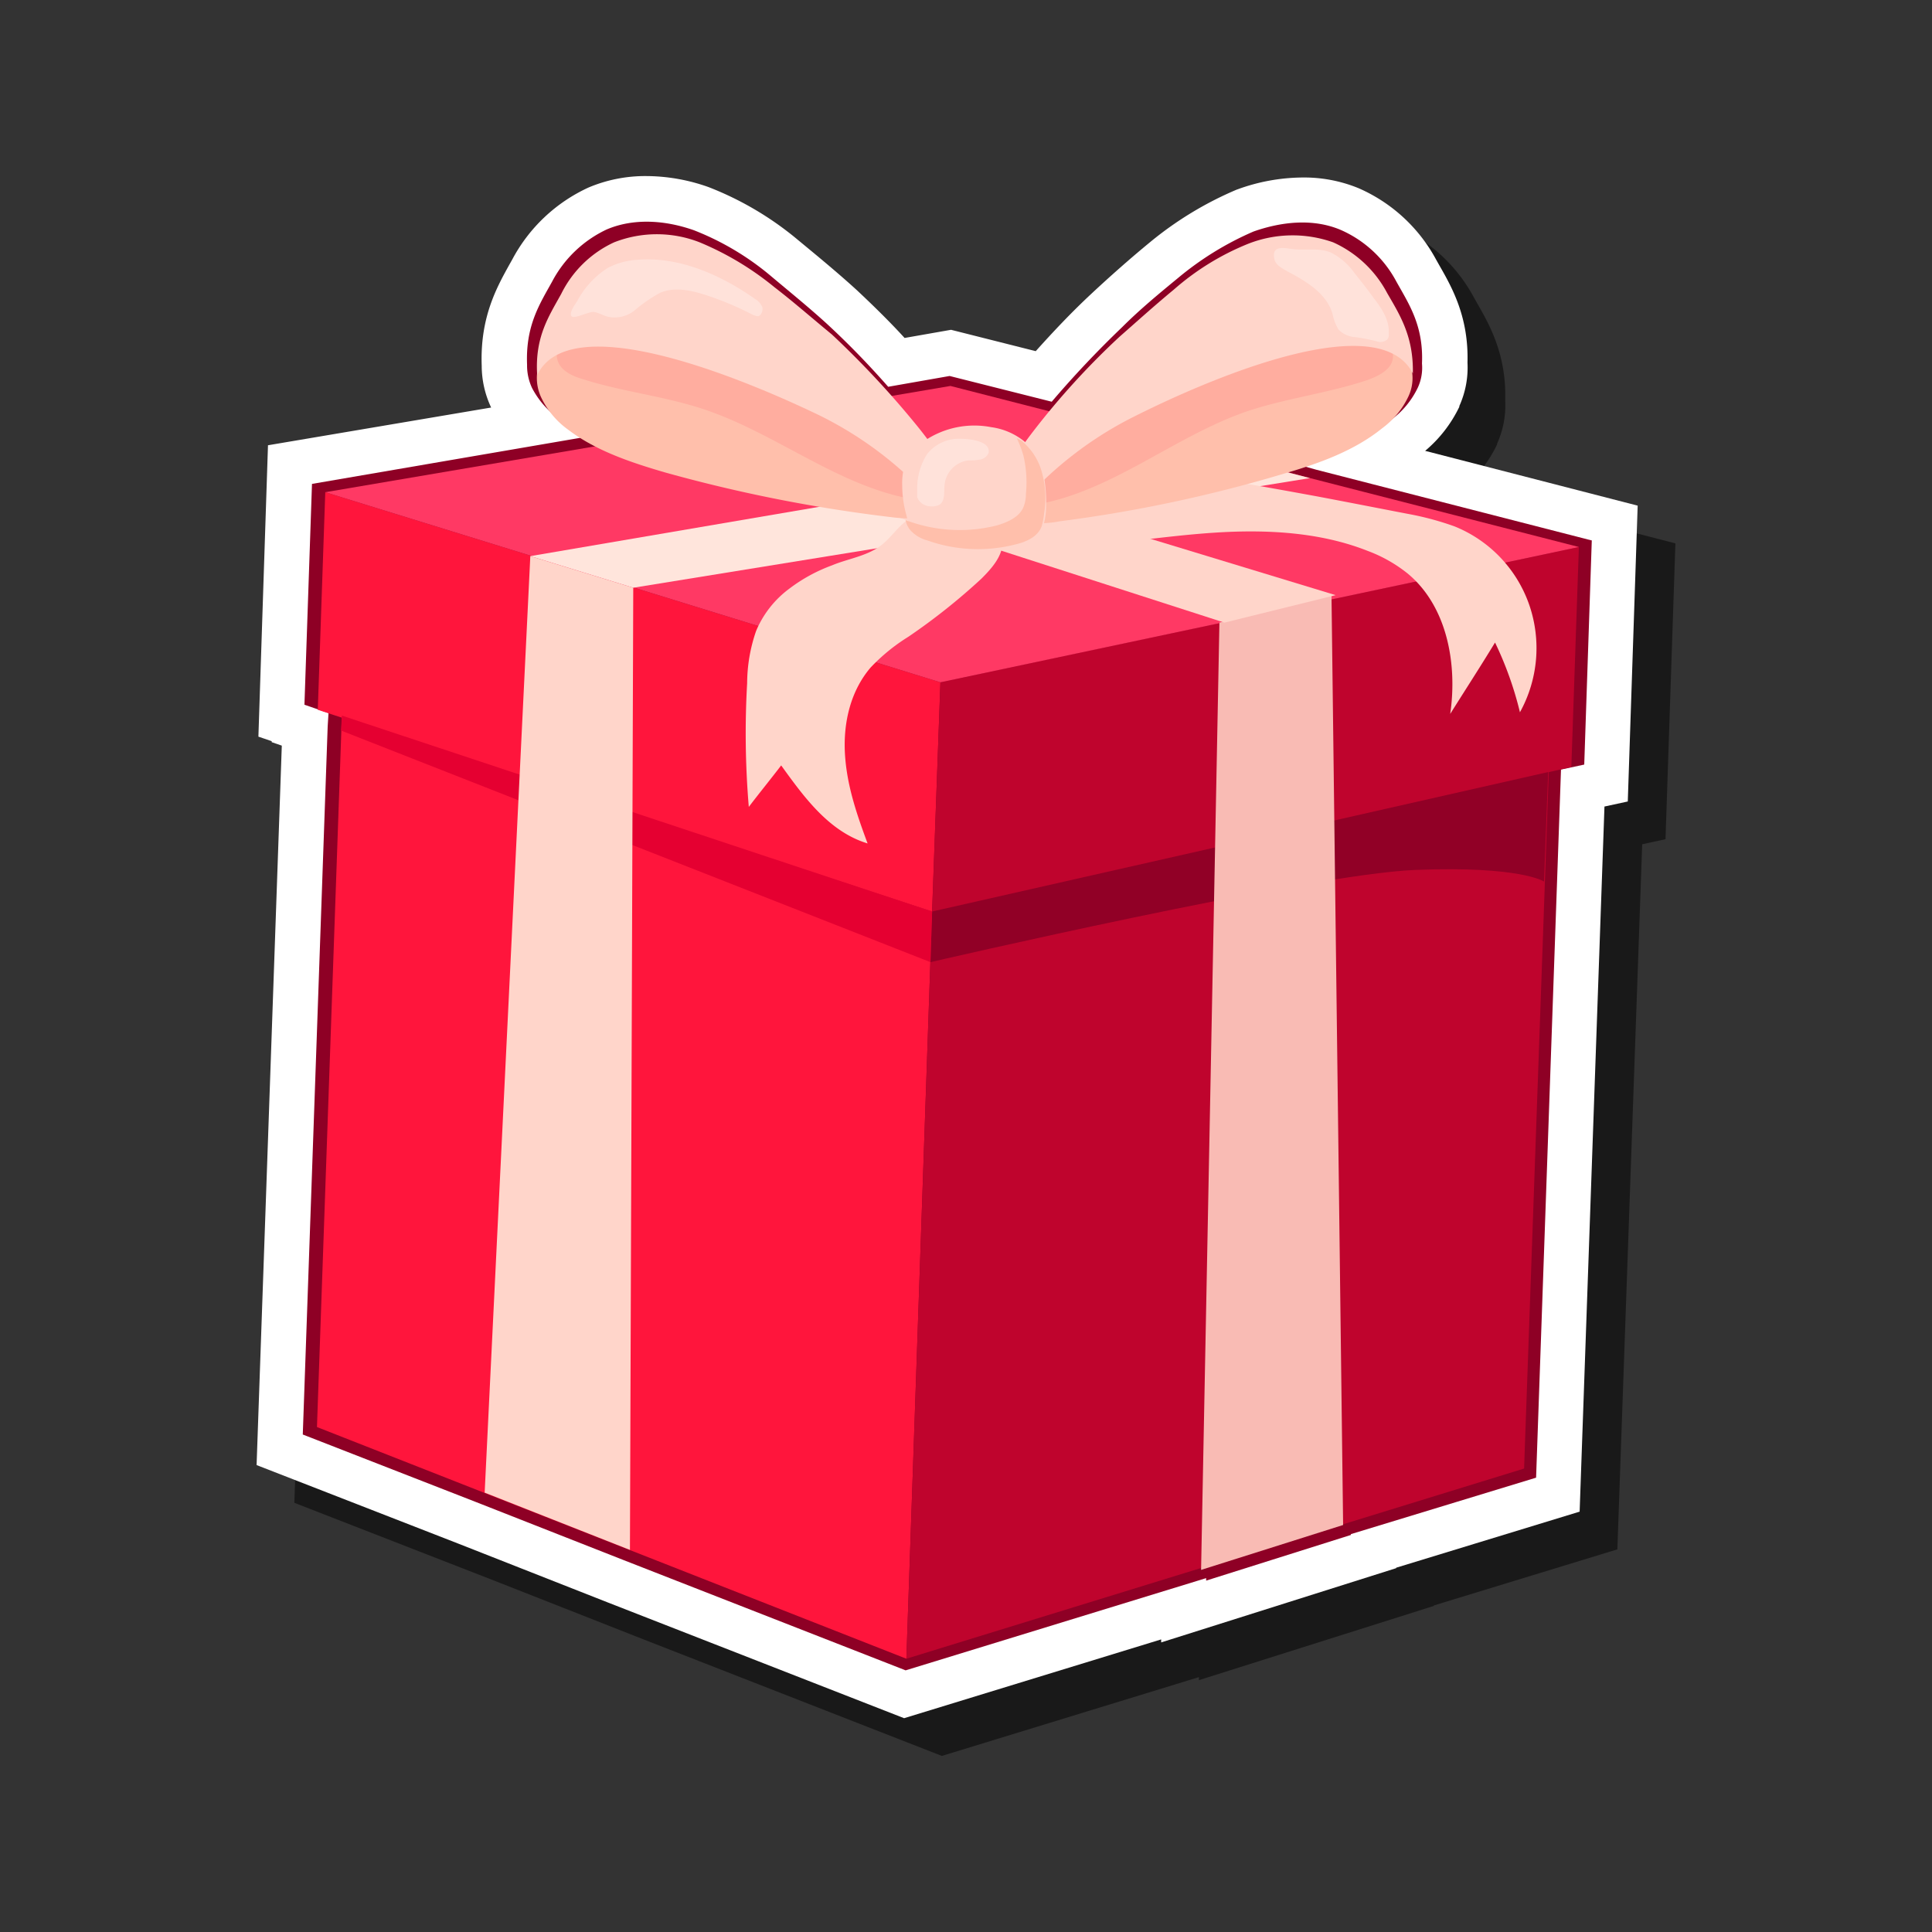 <svg id="Layer_54" data-name="Layer 54" xmlns="http://www.w3.org/2000/svg" viewBox="0 0 256 256"><rect x="0" y="0" width="256" height="256" fill="#333333" stroke="none"/><defs><style>.cls-1{opacity:0.5;}.cls-1,.cls-14,.cls-2{isolation:isolate;}.cls-14,.cls-2{fill:#fff;}.cls-3{fill:#8e0025;}.cls-4{fill:#ff153c;}.cls-5{fill:#bf042d;}.cls-6{fill:#ff3964;}.cls-7{fill:#910026;}.cls-8{fill:#e50031;}.cls-9{fill:#ffd5ca;}.cls-10{fill:#f9bbb4;}.cls-11{fill:#ffe5dc;}.cls-12{fill:#ffbfab;}.cls-13{fill:#ffad9f;}.cls-14{opacity:0.31;}</style></defs><path class="cls-1" d="M85.4,217.28l-19.59-7.71L39,199.13l3.36-95.33L41,103.34v-.13l-1.76-.6L40.51,64,70.08,59a13,13,0,0,1-1.25-5.54C68.59,47,70.87,43,72.53,40l.36-.64A21.65,21.65,0,0,1,83,29.84a19.3,19.3,0,0,1,7.65-1.51,24.75,24.75,0,0,1,8.26,1.47,42.24,42.24,0,0,1,11.83,7l.11.09c2.54,2.1,5.17,4.26,7.7,6.57,2.13,2,4.18,4,6.32,6.32l6.15-1.08,11.22,2.83c2.26-2.52,4.67-5.08,7.27-7.51s5.28-4.79,7.72-6.8l.11-.09a46.5,46.5,0,0,1,11.52-7l.2-.07a25.51,25.51,0,0,1,8.48-1.54A19,19,0,0,1,185,29.93a21.35,21.35,0,0,1,10.27,9.43l.48.85c1.64,2.87,3.87,6.78,3.7,12.84a12.39,12.39,0,0,1-1.08,5.75l0,.1a17.51,17.51,0,0,1-4.53,5.84L222,72l-1.31,39.2-3.09.67-3.29,93.43L190,212.73v.06l-31.14,9.84v-.4l-34.06,10.44Z"/><path class="cls-2" d="M80.4,212.28l-19.59-7.71L34,194.13,37.34,98.8,36,98.34v-.13l-1.76-.6L35.51,59,65.08,54a13,13,0,0,1-1.25-5.54C63.59,42,65.87,38,67.53,35l.36-.64A21.65,21.65,0,0,1,78,24.84a19.3,19.3,0,0,1,7.65-1.51,24.75,24.75,0,0,1,8.26,1.47,42.24,42.24,0,0,1,11.83,7l.11.09c2.54,2.1,5.17,4.26,7.7,6.57,2.13,2,4.18,4,6.32,6.32l6.15-1.08,11.22,2.83c2.26-2.52,4.67-5.08,7.27-7.51s5.28-4.79,7.72-6.8l.11-.09a46.5,46.5,0,0,1,11.52-7l.2-.07a25.51,25.51,0,0,1,8.48-1.54A19,19,0,0,1,180,24.93a21.35,21.35,0,0,1,10.27,9.43l.48.85c1.64,2.87,3.87,6.78,3.7,12.84a12.39,12.39,0,0,1-1.08,5.75l0,.1a17.51,17.51,0,0,1-4.53,5.84L217,67l-1.31,39.2-3.09.67-3.29,93.43L185,207.73v.06l-31.14,9.84v-.4l-34.06,10.44Z"/><path class="cls-3" d="M210.86,71.6h0l-36.41-9.35h0l-2.75-.77c4.51-1.43,9.13-3,12.76-5.94a11.45,11.45,0,0,0,3.41-4.18,6.33,6.33,0,0,0,.55-3.19h0c.22-5.06-1.76-7.92-3.41-10.89a15.31,15.31,0,0,0-7.37-6.82c-3.63-1.54-7.81-1.1-11.55.22a40.91,40.91,0,0,0-10,6.16c-2.53,2.08-5.07,4.18-7.38,6.49a134.68,134.68,0,0,0-9.35,9.9l-13.53-3.41-8.14,1.43c-2.64-3-5.28-5.72-8.14-8.36-2.41-2.2-5-4.29-7.48-6.38a36.36,36.36,0,0,0-10.12-6c-3.74-1.32-7.92-1.65-11.55-.11a15.74,15.74,0,0,0-7.25,6.93c-1.66,3-3.52,5.83-3.31,11h0a7,7,0,0,0,.66,3.08A11.4,11.4,0,0,0,74,55.43a20.46,20.46,0,0,0,3.85,2.42L41.34,64.12l-1,29.26,3.19,1.1-.11,1.76h0l-3.3,93.84L63,199h0l19.58,7.7h0L120,221.33l39.82-12.22v.33L179,203.39v-.11l24.54-7.48,3.3-93.83,3.08-.66,1-29.71Zm-87.35,49.07,2.31-.55-2.31.55Z"/><polygon class="cls-4" points="45.3 94.82 42 189.09 120.1 219.79 123.51 120.78 45.3 94.82"/><polygon class="cls-5" points="123.51 120.78 205.25 101.53 201.95 194.59 120.1 219.79 123.51 120.78"/><polygon class="cls-4" points="42.11 94.05 123.51 120.78 124.61 90.41 43.1 65.22 42.11 94.05"/><path class="cls-5" d="M124.61,90.41c.88-.22,84.6-17.93,84.6-17.93l-1,29.15-84.71,19.25Z"/><polygon class="cls-6" points="43.1 65.22 125.94 51.14 209.21 72.48 124.61 90.41 43.1 65.22"/><path class="cls-7" d="M205.14,102.3l-81.63,18.48-.22,6.71s50.27-11.67,64.25-12.22,17.05,1.54,17.05,1.54Z"/><polygon class="cls-8" points="45.3 94.82 123.51 120.78 123.29 127.49 45.19 96.8 45.3 94.82"/><polygon class="cls-9" points="70.27 73.69 64.22 197.78 83.47 205.37 83.91 77.88 70.27 73.69"/><polygon class="cls-10" points="161.58 82.5 159.15 208.02 177.97 202.07 176.43 78.86 161.58 82.5"/><polygon class="cls-11" points="83.91 77.88 173.57 63.35 156.63 58.95 70.27 73.69 83.91 77.88"/><polygon class="cls-9" points="162.24 82.5 86.11 57.96 100.3 55.54 176.98 78.86 162.24 82.5"/><path class="cls-12" d="M123,68.52a18.64,18.64,0,0,1-4.95,0,198.65,198.65,0,0,1-30-5.94c-4.51-1.32-9.13-2.86-12.87-5.72a11.1,11.1,0,0,1-3.41-4.07,6.08,6.08,0,0,1-.11-5.17c1.32-2.53,4.4-3.41,7.15-3.85a38.88,38.88,0,0,1,12.87-.11,66.36,66.36,0,0,1,11.33,3.42,48.6,48.6,0,0,1,6.5,2.86,35.24,35.24,0,0,1,5.06,3.74,92.2,92.2,0,0,1,8,8c1,1.1,2.75,2.64,3.3,4.18S124.39,68.19,123,68.52Z"/><path class="cls-13" d="M122.63,66a2.71,2.71,0,0,1-1.87.11c-9.79-1.76-17.93-8.69-27.5-11.88-5.28-1.76-10.78-2.31-16.06-4-1.54-.44-3.31-1.32-3.41-3-.11-1.32,1-2.53,2.2-3.19,4.07-2.53,9.13-2.53,13.86-1.76a53.47,53.47,0,0,1,27.61,13.42,21.45,21.45,0,0,1,4.07,4.85C122.19,61.59,124.17,65.11,122.63,66Z"/><path class="cls-9" d="M102.61,38.05a39.47,39.47,0,0,0-9.9-5.94,15.52,15.52,0,0,0-11.34,0,14.66,14.66,0,0,0-7,6.82c-1.65,3-3.52,5.72-3.19,10.78,4.18-8.8,25.85-.22,37.3,5.28a49,49,0,0,1,16.83,13.53c.33.45,2.2-2.09,2.31-2.31.44-1.32,0-1.76-.77-2.75-1.76-2.2-3.31-4.51-5.07-6.71a122.46,122.46,0,0,0-11.55-12.43C107.56,42.12,105.14,40,102.61,38.05Z"/><path class="cls-14" d="M80.5,35.52a9.67,9.67,0,0,1,4-1.1c5.5-.44,11,2,15.51,5.17a2.34,2.34,0,0,1,1,1.1c.11.44-.11,1.1-.55,1.21a2,2,0,0,1-.77-.22,41.39,41.39,0,0,0-6-2.53c-2-.66-4.29-1.21-6.27-.33A19.7,19.7,0,0,0,84.24,41a4.19,4.19,0,0,1-3.52,1c-.66-.11-1.33-.55-2-.66s-2.64,1-3,.55.55-1.65.77-2A11.71,11.71,0,0,1,80.5,35.52Z"/><path class="cls-9" d="M100.19,83.6A21.36,21.36,0,0,0,99,90.53a116.24,116.24,0,0,0,.22,16.39c1.43-1.88,2.86-3.63,4.29-5.5,3.09,4.29,6.38,8.8,11.45,10.34-1.43-3.85-2.76-7.7-3-11.88s.77-8.36,3.41-11.44a25,25,0,0,1,5-4.07,82.6,82.6,0,0,0,9.68-7.7c1.43-1.43,3-3.19,2.75-5.17-.22-2.64-3.08-4.19-5.72-4.4a11.59,11.59,0,0,0-6.6,1.65c-1.54,1-2.31,2.42-3.74,3.52-1.87,1.43-4.4,1.76-6.49,2.64A21.64,21.64,0,0,0,104.59,78,13.42,13.42,0,0,0,100.19,83.6Z"/><path class="cls-9" d="M140.12,72.59c6.93-.33,13.75-1.54,20.68-2s14.09-.11,20.46,2.42a19.06,19.06,0,0,1,5.28,3c5.17,4.29,6.6,11.88,5.62,18.59,2-3.19,4-6.27,5.94-9.46a46.27,46.27,0,0,1,3.3,9.24,17.58,17.58,0,0,0,1.21-14.3,17.34,17.34,0,0,0-9.9-10.34,39.11,39.11,0,0,0-6.16-1.65c-4-.77-7.92-1.54-12-2.31-6.6-1.21-13.2-2.42-19.81-3.19-6.37-.66-13.3-.88-18.59,2.75-1.54,1-2.2,3.85-1.54,5.61C135.5,73,138.36,72.59,140.12,72.59Z"/><path class="cls-12" d="M135.61,69.18a14.24,14.24,0,0,0,4.84-.11,185.73,185.73,0,0,0,29.92-6.38c4.52-1.32,9.14-3,12.77-5.94a11.1,11.1,0,0,0,3.41-4.07,5.71,5.71,0,0,0,0-5.17c-1.32-2.53-4.4-3.3-7.26-3.74a42.07,42.07,0,0,0-12.87,0,62,62,0,0,0-11.34,3.63,42.64,42.64,0,0,0-6.38,3,33.13,33.13,0,0,0-4.94,3.85,80.07,80.07,0,0,0-7.93,8.14c-1,1.1-2.75,2.75-3.19,4.18C132.2,68.3,134.18,69,135.61,69.18Z"/><path class="cls-13" d="M135.94,66.65a2.71,2.71,0,0,0,1.87.11c9.79-1.87,17.82-8.91,27.29-12.21,5.17-1.76,10.78-2.42,16.06-4.18,1.53-.55,3.3-1.43,3.41-3,.11-1.33-1-2.42-2.2-3.19-4.07-2.42-9.24-2.42-13.86-1.54a52.91,52.91,0,0,0-27.4,13.75A24.38,24.38,0,0,0,137,61.26C136.28,62.36,134.4,65.77,135.94,66.65Z"/><path class="cls-9" d="M155.53,38.38a34.38,34.38,0,0,1,9.79-6.05,16.08,16.08,0,0,1,11.33-.22,15.1,15.1,0,0,1,7.15,6.71c1.65,2.86,3.52,5.72,3.41,10.67-4.4-8.69-25.85.11-37.18,5.83a49,49,0,0,0-16.62,13.75c-.32.44-2.2-2.09-2.31-2.31-.55-1.21,0-1.76.78-2.75,1.76-2.2,3.3-4.62,5-6.82a102.39,102.39,0,0,1,11.44-12.55C150.69,42.56,153,40.47,155.53,38.38Z"/><path class="cls-14" d="M168.84,34.2c.1.88,1,1.32,1.75,1.76,2.54,1.32,5.28,3,6,5.72a6.21,6.21,0,0,0,.78,2,3.43,3.43,0,0,0,2.31,1,24.32,24.32,0,0,1,2.75.55A1.4,1.4,0,0,0,183.8,45a.93.93,0,0,0,.22-.77c.11-1.76-.88-3.31-2-4.73-.77-1.1-1.65-2.2-2.53-3.3a8.56,8.56,0,0,0-3.19-2.76c-1.65-.65-3.3-.22-5.06-.44C170.27,32.88,168.51,32.44,168.84,34.2Z"/><path class="cls-9" d="M122.52,58.4A6.9,6.9,0,0,0,119.77,62a9,9,0,0,0-.22,2.41,14.73,14.73,0,0,0,.55,3.85,5.6,5.6,0,0,0,.77,1.87,4.58,4.58,0,0,0,2.2,1.33,20.1,20.1,0,0,0,11.67.55c1.43-.33,3-1,3.52-2.42a9.91,9.91,0,0,0,.33-1.76,20.05,20.05,0,0,0-.33-5.06,7.48,7.48,0,0,0-2.54-4.29,8.88,8.88,0,0,0-4.39-1.88A11.77,11.77,0,0,0,122.52,58.4Z"/><path class="cls-12" d="M138.14,62.91a8.16,8.16,0,0,0-2.53-4.29,2.4,2.4,0,0,0-.88-.55,14.37,14.37,0,0,1,.88,2.31,15.52,15.52,0,0,1,.33,5.06,4.56,4.56,0,0,1-.33,1.76c-.55,1.32-2.09,2-3.52,2.42a20.07,20.07,0,0,1-11.66-.55.57.57,0,0,1-.44-.22,2.88,2.88,0,0,0,.66,1.43,4.56,4.56,0,0,0,2.2,1.32,20.07,20.07,0,0,0,11.66.55c1.43-.33,3-1,3.52-2.42a9.91,9.91,0,0,0,.33-1.76A12.63,12.63,0,0,0,138.14,62.91Z"/><path class="cls-14" d="M122.85,60.16a8.5,8.5,0,0,0-1.32,4.62v1.1a1.92,1.92,0,0,0,1.76,1.21,2.18,2.18,0,0,0,1.21-.22c.77-.55.55-1.65.66-2.64A3.62,3.62,0,0,1,128.35,61a7.26,7.26,0,0,0,1.54-.11,1.5,1.5,0,0,0,1.1-.87c.33-1.66-2.75-1.88-3.74-1.88A5.39,5.39,0,0,0,122.85,60.16Z"/></svg>